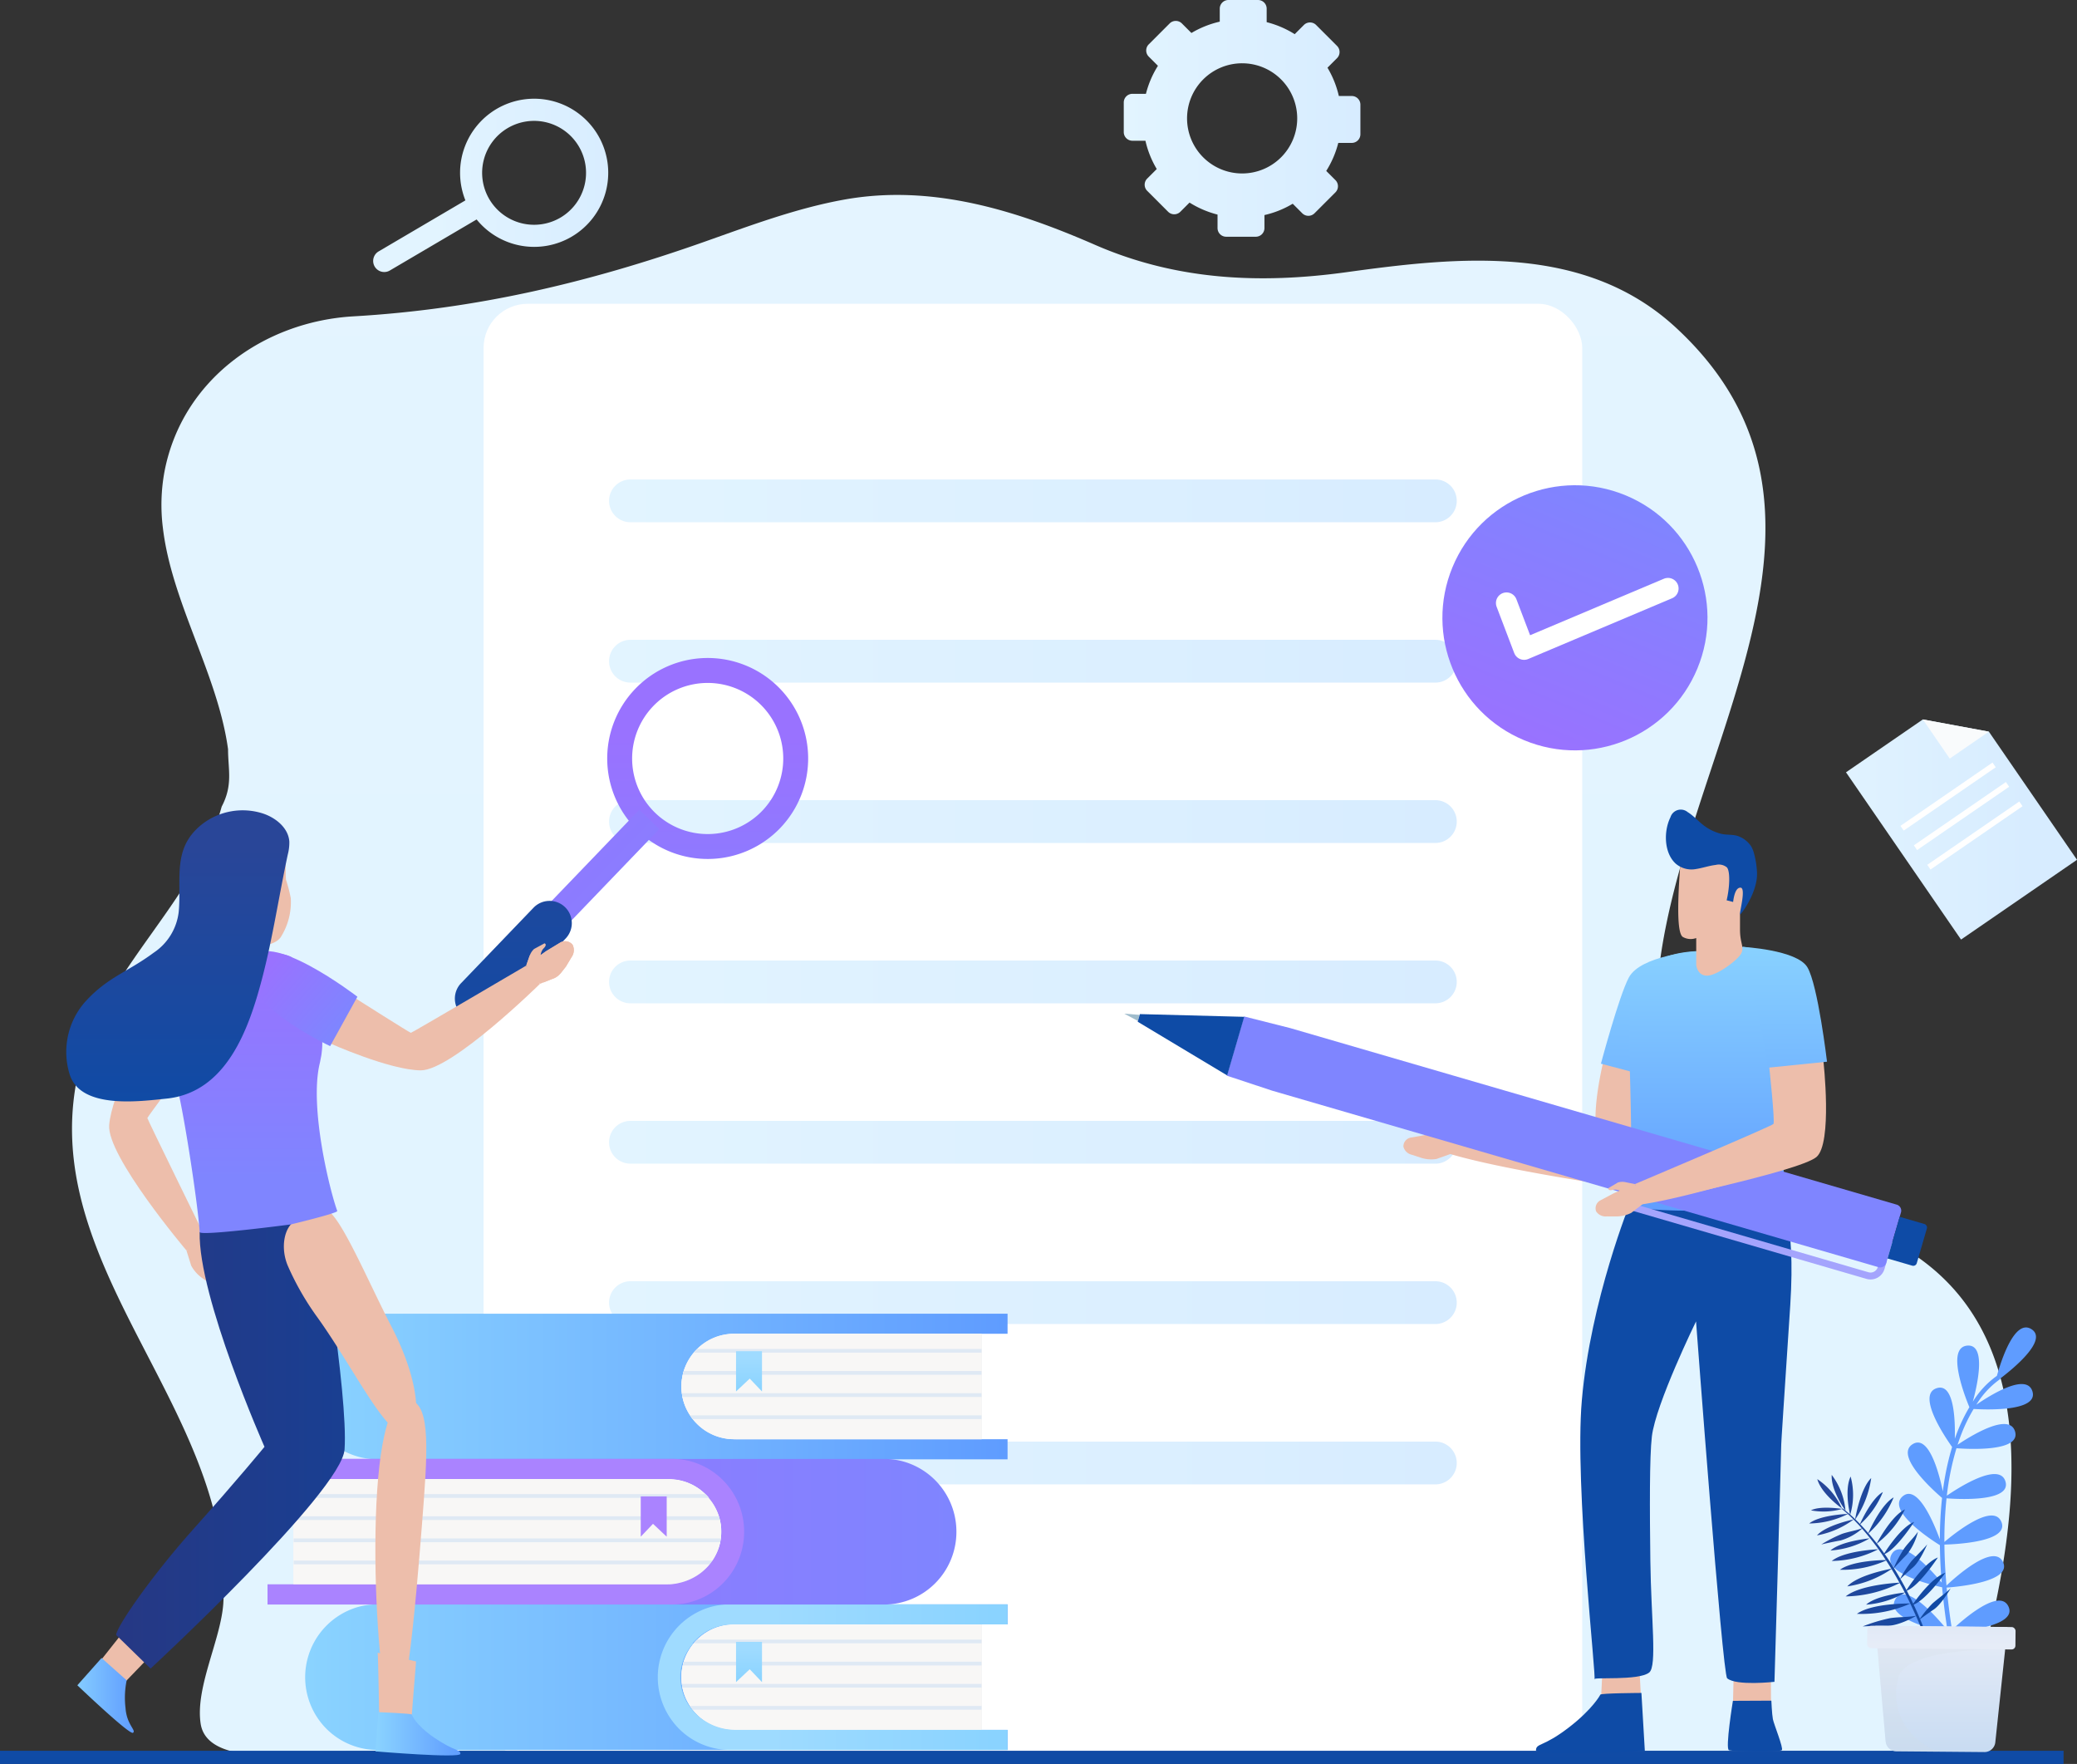 <svg xmlns="http://www.w3.org/2000/svg" xmlns:xlink="http://www.w3.org/1999/xlink" width="373.836" height="317.447" viewBox="0 0 373.836 317.447">
  <rect x="0" y="0" width="373.836" height="317.447" fill="#333333" stroke="none"/>
  <defs>
    <linearGradient id="linear-gradient" x1="0.5" y1="0.529" x2="0.5" y2="-0.044" gradientUnits="objectBoundingBox">
      <stop offset="0" stop-color="#e2f4ff"/>
      <stop offset="1" stop-color="#e4f4ff"/>
    </linearGradient>
    <linearGradient id="linear-gradient-2" y1="0.5" x2="1" y2="0.5" gradientUnits="objectBoundingBox">
      <stop offset="0" stop-color="#e2f4ff"/>
      <stop offset="1" stop-color="#d7ecff"/>
    </linearGradient>
    <linearGradient id="linear-gradient-9" x1="0.539" y1="-19.282" x2="0.498" y2="1.611" gradientUnits="objectBoundingBox">
      <stop offset="0" stop-color="#294698"/>
      <stop offset="1" stop-color="#0e4ba6"/>
    </linearGradient>
    <linearGradient id="linear-gradient-10" x1="-0.17" y1="1.929" x2="0.792" y2="1.929" xlink:href="#linear-gradient-2"/>
    <linearGradient id="linear-gradient-11" x1="0.257" y1="0.435" x2="1.102" y2="0.435" xlink:href="#linear-gradient-2"/>
    <linearGradient id="linear-gradient-12" y1="0.5" x2="1" y2="0.5" gradientUnits="objectBoundingBox">
      <stop offset="0" stop-color="#8ad3ff"/>
      <stop offset="1" stop-color="#5f9cff"/>
    </linearGradient>
    <linearGradient id="linear-gradient-13" x1="0.5" y1="0.99" x2="0.5" y2="0.173" gradientUnits="objectBoundingBox">
      <stop offset="0" stop-color="#8ad3ff"/>
      <stop offset="1" stop-color="#9fdbff"/>
    </linearGradient>
    <linearGradient id="linear-gradient-14" x1="0.959" y1="0.5" x2="0.306" y2="0.5" xlink:href="#linear-gradient-13"/>
    <linearGradient id="linear-gradient-18" y1="0.5" x2="1" y2="0.5" gradientUnits="objectBoundingBox">
      <stop offset="0" stop-color="#9972ff"/>
      <stop offset="1" stop-color="#7f85ff"/>
    </linearGradient>
    <linearGradient id="linear-gradient-19" x1="-5.564" y1="-0.013" x2="-5.444" y2="0.525" xlink:href="#linear-gradient-12"/>
    <linearGradient id="linear-gradient-20" x1="0" y1="0.5" x2="1" y2="0.5" xlink:href="#linear-gradient-9"/>
    <linearGradient id="linear-gradient-21" x1="-94.047" y1="0.03" x2="-94.047" y2="1.197" gradientUnits="objectBoundingBox">
      <stop offset="0" stop-color="#e6ecf7"/>
      <stop offset="1" stop-color="#c2d8f1"/>
    </linearGradient>
    <linearGradient id="linear-gradient-22" x1="-83.762" y1="0.143" x2="-83.762" y2="6.717" xlink:href="#linear-gradient-21"/>
    <linearGradient id="linear-gradient-23" x1="-34.809" y1="-29.599" x2="-33.71" y2="-29.599" xlink:href="#linear-gradient-18"/>
    <linearGradient id="linear-gradient-24" x1="-0.146" y1="-5.457" x2="0.961" y2="-5.457" xlink:href="#linear-gradient-12"/>
    <linearGradient id="linear-gradient-25" y1="0.5" x2="1" y2="0.5" gradientUnits="objectBoundingBox">
      <stop offset="0" stop-color="#263884"/>
      <stop offset="1" stop-color="#193f92"/>
    </linearGradient>
    <linearGradient id="linear-gradient-28" x1="0.5" y1="0.035" x2="0.5" y2="0.8" xlink:href="#linear-gradient-18"/>
    <linearGradient id="linear-gradient-29" x1="0.711" y1="0.391" x2="0.711" y2="2.023" xlink:href="#linear-gradient-18"/>
    <linearGradient id="linear-gradient-30" x1="1.253" y1="-7.017" x2="1.253" y2="8.184" xlink:href="#linear-gradient-18"/>
    <linearGradient id="linear-gradient-31" x1="2.525" y1="-1.676" x2="2.525" y2="1.849" xlink:href="#linear-gradient-9"/>
    <linearGradient id="linear-gradient-32" x1="0.316" y1="0.306" x2="0.89" y2="0.784" xlink:href="#linear-gradient-18"/>
    <linearGradient id="linear-gradient-33" x1="0.5" y1="0.127" x2="0.5" y2="1.039" xlink:href="#linear-gradient-9"/>
    <linearGradient id="linear-gradient-35" x1="-37.578" y1="0.5" x2="-36.578" y2="0.5" xlink:href="#linear-gradient-9"/>
    <linearGradient id="linear-gradient-36" x1="-172.921" y1="0.5" x2="-171.921" y2="0.5" xlink:href="#linear-gradient-9"/>
    <linearGradient id="linear-gradient-37" x1="-44.387" y1="0.5" x2="-43.387" y2="0.5" xlink:href="#linear-gradient-9"/>
    <linearGradient id="linear-gradient-38" x1="1.911" y1="-0.109" x2="1.911" y2="2.067" xlink:href="#linear-gradient-12"/>
    <linearGradient id="linear-gradient-39" x1="0.511" y1="-0.035" x2="0.511" y2="1.005" xlink:href="#linear-gradient-12"/>
    <linearGradient id="linear-gradient-40" x1="-32.592" y1="-206.608" x2="-31.712" y2="-206.608" gradientUnits="objectBoundingBox">
      <stop offset="0.043" stop-color="#7973fd"/>
      <stop offset="0.254" stop-color="#a4a4fd"/>
      <stop offset="0.535" stop-color="#7973fd"/>
      <stop offset="1" stop-color="#a4a4fd"/>
    </linearGradient>
    <linearGradient id="linear-gradient-41" x1="-22.66" y1="47.419" x2="-22.563" y2="47.419" xlink:href="#linear-gradient-18"/>
    <linearGradient id="linear-gradient-42" x1="-367.063" y1="385.592" x2="-366.063" y2="385.592" xlink:href="#linear-gradient-9"/>
    <linearGradient id="linear-gradient-43" x1="-142.586" y1="200.509" x2="-142.034" y2="200.509" xlink:href="#linear-gradient-9"/>
    <linearGradient id="linear-gradient-44" x1="-102.863" y1="0.5" x2="-101.863" y2="0.5" xlink:href="#linear-gradient-9"/>
    <linearGradient id="linear-gradient-45" x1="-1.162" y1="-0.076" x2="-1.162" y2="2.193" xlink:href="#linear-gradient-12"/>
  </defs>
  <g id="Group_7487" data-name="Group 7487" transform="translate(-41.904 -67.696)">
    <path id="Path_11170" data-name="Path 11170" d="M82,343.954c-6.85-26.82-31.022-49.643-24.455-78.961,3.4-15.163,15.513-26,22.458-39.461a42.548,42.548,0,0,0,3.364-8.454c2.059-3.912,1.143-6.659,1.143-10.322-1.832-13.429-10.173-26.451-11.734-39.88a32.963,32.963,0,0,1,.308-10.163c3.188-16.445,17.861-26.927,33.992-27.862,22.018-1.275,42.324-6.054,63.119-13.4,8.3-2.931,16.581-6.059,25.243-7.614,15.735-2.827,30.864,1.926,45.122,8.148,14.59,6.366,29.659,7.079,45.3,4.913,20.294-2.812,42.87-5.144,59.236,9.973,44.379,40.99-19.014,96.982.169,143.824q.383.926.8,1.839c2.788,6.054,8.8,9.375,14.842,11.567,8.982,3.26,19.037,4.211,27.125,9.652,25.02,16.832,17.735,52.625,11.16,77.024-.734,2.723-1.4,5.427-2.051,8.17-.457,1.932-1.225,3.954-3.306,4.526-1.829.5-3.79.133-5.651.089-6.564-.156-11.923-.481-18.488-.48l-262.833.029c-6.984,0-25.974,3.574-27.285-4.988-1-6.552,3.653-15.136,4.083-21.7A52.25,52.25,0,0,0,82,343.954Z" transform="translate(-1.56 -4.223)" fill="url(#linear-gradient)"/>
    <g id="Group_7384" data-name="Group 7384" transform="translate(128.942 122.364)">
      <rect id="Rectangle_1668" data-name="Rectangle 1668" width="197.745" height="261.644" rx="7.944" transform="translate(0 0)" fill="#fff"/>
      <g id="Group_7383" data-name="Group 7383" transform="translate(22.585 31.619)">
        <path id="Rectangle_1669" data-name="Rectangle 1669" d="M3.848,0h144.88a3.848,3.848,0,0,1,3.848,3.848v0A3.848,3.848,0,0,1,148.727,7.7H3.848A3.848,3.848,0,0,1,0,3.848v0A3.848,3.848,0,0,1,3.848,0Z" transform="translate(0 57.718)" fill="url(#linear-gradient-2)"/>
        <path id="Rectangle_1681" data-name="Rectangle 1681" d="M3.848,0h144.88a3.848,3.848,0,0,1,3.848,3.848v0A3.848,3.848,0,0,1,148.727,7.7H3.848A3.848,3.848,0,0,1,0,3.848v0A3.848,3.848,0,0,1,3.848,0Z" transform="translate(0 28.859)" fill="url(#linear-gradient-2)"/>
        <path id="Rectangle_1682" data-name="Rectangle 1682" d="M3.848,0h144.88a3.848,3.848,0,0,1,3.848,3.848v0A3.848,3.848,0,0,1,148.727,7.7H3.848A3.848,3.848,0,0,1,0,3.848v0A3.848,3.848,0,0,1,3.848,0Z" fill="url(#linear-gradient-2)"/>
        <path id="Rectangle_1670" data-name="Rectangle 1670" d="M3.848,0h144.88a3.848,3.848,0,0,1,3.848,3.848v0A3.848,3.848,0,0,1,148.727,7.7H3.848A3.848,3.848,0,0,1,0,3.848v0A3.848,3.848,0,0,1,3.848,0Z" transform="translate(0 86.576)" fill="url(#linear-gradient-2)"/>
        <path id="Rectangle_1671" data-name="Rectangle 1671" d="M3.848,0H148.727a3.848,3.848,0,0,1,3.848,3.848v0A3.848,3.848,0,0,1,148.727,7.7H3.848A3.848,3.848,0,0,1,0,3.848v0A3.848,3.848,0,0,1,3.848,0Z" transform="translate(0 115.435)" fill="url(#linear-gradient-2)"/>
        <path id="Rectangle_1672" data-name="Rectangle 1672" d="M3.848,0H148.727a3.848,3.848,0,0,1,3.848,3.848v0A3.848,3.848,0,0,1,148.727,7.7H3.848A3.848,3.848,0,0,1,0,3.848v0A3.848,3.848,0,0,1,3.848,0Z" transform="translate(0 144.294)" fill="url(#linear-gradient-2)"/>
        <path id="Rectangle_1673" data-name="Rectangle 1673" d="M3.848,0H148.727a3.848,3.848,0,0,1,3.848,3.848v0A3.848,3.848,0,0,1,148.727,7.7H3.848A3.848,3.848,0,0,1,0,3.848v0A3.848,3.848,0,0,1,3.848,0Z" transform="translate(0 173.153)" fill="url(#linear-gradient-2)"/>
      </g>
    </g>
    <rect id="Rectangle_1674" data-name="Rectangle 1674" width="371.417" height="2.366" transform="translate(41.904 382.777)" fill="url(#linear-gradient-9)"/>
    <g id="Group_7391" data-name="Group 7391" transform="translate(374.162 197.173)">
      <g id="Group_7389" data-name="Group 7389">
        <path id="Path_11171" data-name="Path 11171" d="M439.873,214.957l15.86,23.058-20.871,14.356-20.705-30.1,13.827-9.511Z" transform="translate(-414.156 -212.758)" fill="url(#linear-gradient-10)"/>
        <path id="Path_11172" data-name="Path 11172" d="M434.494,219.8l7.044-4.845-11.889-2.2Z" transform="translate(-415.821 -212.758)" fill="#f9fbfc"/>
      </g>
      <g id="Group_7390" data-name="Group 7390" transform="translate(9.802 7.757)">
        <rect id="Rectangle_1675" data-name="Rectangle 1675" width="20.108" height="1.031" transform="translate(0 11.396) rotate(-34.522)" fill="#fff"/>
        <rect id="Rectangle_1676" data-name="Rectangle 1676" width="20.108" height="1.031" transform="translate(2.411 14.9) rotate(-34.522)" fill="#fff"/>
        <rect id="Rectangle_1677" data-name="Rectangle 1677" width="20.108" height="1.031" transform="translate(4.821 18.405) rotate(-34.522)" fill="#fff"/>
      </g>
    </g>
    <path id="Path_11173" data-name="Path 11173" d="M152.871,112.436a13.333,13.333,0,1,0-19.118-6.539l-15.644,9.2a1.992,1.992,0,0,0,2.019,3.434l15.643-9.2A13.342,13.342,0,0,0,152.871,112.436Zm-14.817-6.757a9.351,9.351,0,1,1,12.8,3.324A9.36,9.36,0,0,1,138.054,105.679Z" transform="translate(-8.082 -2.14)" fill="url(#linear-gradient-11)"/>
    <g id="Group_7452" data-name="Group 7452" transform="translate(90.072 304.121)">
      <g id="Group_7412" data-name="Group 7412" transform="translate(6.761 52.309)">
        <g id="Group_7410" data-name="Group 7410">
          <g id="Group_7409" data-name="Group 7409">
            <g id="Group_7408" data-name="Group 7408">
              <path id="Path_11174" data-name="Path 11174" d="M225.237,394.793V413.77h4.629v3.618H116.4a13.02,13.02,0,0,1-9.167-3.85,13.161,13.161,0,0,1,5.7-21.878,12.757,12.757,0,0,1,3.467-.475H229.866v3.608Z" transform="translate(-103.445 -391.185)" fill="url(#linear-gradient-12)"/>
              <g id="Group_7392" data-name="Group 7392" transform="translate(67.72 3.607)">
                <path id="Path_11175" data-name="Path 11175" d="M179.317,404.716a9,9,0,0,0,.08,1.211c.028.224.063.448.1.672a9.325,9.325,0,0,0,1.372,3.311,5.818,5.818,0,0,0,.485.672,8.245,8.245,0,0,0,.744.843,9.421,9.421,0,0,0,6.709,2.78h44.522V395.226H188.807a9.422,9.422,0,0,0-6.655,2.727,7.047,7.047,0,0,0-.619.673,9.437,9.437,0,0,0-1.8,3.31c-.071.224-.125.448-.179.672A9.6,9.6,0,0,0,179.317,404.716Z" transform="translate(-179.317 -395.226)" fill="#f8f7f6"/>
              </g>
              <g id="Group_7393" data-name="Group 7393" transform="translate(67.718 3.612)">
                <path id="Path_11176" data-name="Path 11176" d="M233.384,395.232v18.975h-44.1a10.143,10.143,0,0,1-7.047-2.777,8.944,8.944,0,0,1-.781-.842l-.007-.008a7.984,7.984,0,0,1-.505-.666.007.007,0,0,0-.008-.007,9.137,9.137,0,0,1-1.431-3.305c-.037-.222-.076-.452-.107-.674a8.9,8.9,0,0,1-.084-1.209c0-.184.008-.368.015-.551s.023-.353.046-.52.046-.353.076-.528.07-.345.107-.512c.062-.222.115-.444.192-.673a9.414,9.414,0,0,1,1.89-3.306,7.7,7.7,0,0,1,.651-.673,10.18,10.18,0,0,1,6.993-2.724Z" transform="translate(-179.314 -395.232)" fill="#f8f7f6"/>
              </g>
              <g id="Group_7394" data-name="Group 7394" transform="translate(67.718 3.612)">
                <path id="Path_11177" data-name="Path 11177" d="M233.384,395.232v18.975H188.809a9.431,9.431,0,0,1-6.036-2.165,8.421,8.421,0,0,1-.674-.611v-.008a8.5,8.5,0,0,1-.75-.834v-.008a6.076,6.076,0,0,1-.482-.673c-.084-.122-.161-.245-.237-.368v-.007c-.145-.253-.29-.512-.42-.781a8.456,8.456,0,0,1-.444-1.132,3.9,3.9,0,0,1-.122-.406,5.442,5.442,0,0,1-.145-.611c-.038-.23-.077-.452-.1-.674a8.9,8.9,0,0,1-.084-1.209c0-.184.008-.368.015-.551s.023-.353.046-.52.046-.353.076-.528.062-.345.1-.512c.054-.222.107-.452.176-.673a7.307,7.307,0,0,1,.329-.9,7.983,7.983,0,0,1,.412-.857,9.335,9.335,0,0,1,1.064-1.554,4.277,4.277,0,0,1,.3-.344,4.453,4.453,0,0,1,.321-.329,9.411,9.411,0,0,1,1.026-.88c.122-.084.245-.176.368-.26.252-.161.512-.321.772-.467s.544-.268.827-.39.566-.222.865-.314a9.64,9.64,0,0,1,2.8-.413Z" transform="translate(-179.314 -395.232)" fill="#f8f7f6"/>
              </g>
              <g id="Group_7406" data-name="Group 7406" transform="translate(67.801 6.334)">
                <g id="Group_7396" data-name="Group 7396" transform="translate(2.135)">
                  <g id="Group_7395" data-name="Group 7395">
                    <path id="Path_11178" data-name="Path 11178" d="M181.8,398.954h51.8v-.673H182.418A7.047,7.047,0,0,0,181.8,398.954Z" transform="translate(-181.799 -398.281)" fill="#dfe9f4"/>
                  </g>
                </g>
                <g id="Group_7398" data-name="Group 7398" transform="translate(0.153 3.983)">
                  <g id="Group_7397" data-name="Group 7397">
                    <path id="Path_11179" data-name="Path 11179" d="M179.578,403.415h53.779v-.672h-53.6C179.686,402.967,179.632,403.191,179.578,403.415Z" transform="translate(-179.578 -402.743)" fill="#dfe9f4"/>
                  </g>
                </g>
                <g id="Group_7402" data-name="Group 7402" transform="translate(0 7.974)">
                  <g id="Group_7401" data-name="Group 7401">
                    <g id="Group_7400" data-name="Group 7400">
                      <g id="Group_7399" data-name="Group 7399">
                        <path id="Path_11180" data-name="Path 11180" d="M179.407,407.215c.028.224.063.448.1.672h53.832v-.672Z" transform="translate(-179.407 -407.215)" fill="#dfe9f4"/>
                      </g>
                    </g>
                  </g>
                </g>
                <g id="Group_7405" data-name="Group 7405" transform="translate(1.471 11.957)">
                  <g id="Group_7404" data-name="Group 7404">
                    <g id="Group_7403" data-name="Group 7403">
                      <path id="Path_11181" data-name="Path 11181" d="M181.055,411.677a5.818,5.818,0,0,0,.485.672h51.976v-.672Z" transform="translate(-181.055 -411.677)" fill="#dfe9f4"/>
                    </g>
                  </g>
                </g>
              </g>
              <g id="Group_7407" data-name="Group 7407" transform="translate(77.547 6.743)">
                <path id="Path_11182" data-name="Path 11182" d="M190.326,405.99l2.467-2.317L195,405.99v-7.25h-4.672Z" transform="translate(-190.326 -398.74)" fill="url(#linear-gradient-13)"/>
              </g>
            </g>
          </g>
        </g>
        <g id="Group_7411" data-name="Group 7411" transform="translate(63.463)">
          <path id="Path_11183" data-name="Path 11183" d="M181.115,397.844c-.111.112-.212.233-.3.344h.112a9.392,9.392,0,0,0-1.89,3.315c-.081.222-.132.444-.192.667-.041.171-.081.344-.112.515s-.051.354-.071.526-.041.344-.051.526-.01.363-.01.545a9.635,9.635,0,0,0,.08,1.213c.03.222.071.444.112.667a9.13,9.13,0,0,0,1.425,3.3.011.011,0,0,1,.011.011,7.566,7.566,0,0,0,.505.667l.01.01a7.55,7.55,0,0,0,.778.839,9.383,9.383,0,0,0,1.081.9c.071.04.132.091.2.131a.569.569,0,0,1,.091.07.236.236,0,0,1,.091.061H183a10.284,10.284,0,0,0,4.992,1.607h.273a.061.061,0,0,0,.04.01h49.2v3.609h-50a12.7,12.7,0,0,1-4.215-.718,12.907,12.907,0,0,1-4.952-3.123,13.161,13.161,0,0,1,5.7-21.878,12.7,12.7,0,0,1,3.467-.475h50v3.608H188.088c-.111,0-.212,0-.323.01-.131,0-.262.01-.395.021h-.02c-.233.02-.465.04-.7.08s-.445.071-.668.121a.152.152,0,0,0-.061.021c-.212.04-.424.1-.636.162-.293.091-.576.2-.859.313s-.556.253-.829.395-.515.3-.768.464c-.061.041-.121.081-.172.121a1.485,1.485,0,0,0-.2.142.532.532,0,0,0-.142.121c-.121.08-.232.171-.344.262-.181.162-.363.323-.536.5C181.328,397.622,181.216,397.734,181.115,397.844Z" transform="translate(-174.547 -391.185)" fill="url(#linear-gradient-14)"/>
        </g>
      </g>
      <g id="Group_7433" data-name="Group 7433" transform="translate(6.761)">
        <g id="Group_7431" data-name="Group 7431">
          <g id="Group_7430" data-name="Group 7430">
            <g id="Group_7429" data-name="Group 7429">
              <path id="Path_11184" data-name="Path 11184" d="M225.237,336.188v18.978h4.629v3.618H116.4a13.03,13.03,0,0,1-9.167-3.85,13.161,13.161,0,0,1,5.7-21.878,12.757,12.757,0,0,1,3.467-.475H229.866v3.608Z" transform="translate(-103.445 -332.58)" fill="url(#linear-gradient-12)"/>
              <g id="Group_7413" data-name="Group 7413" transform="translate(67.72 3.607)">
                <path id="Path_11185" data-name="Path 11185" d="M179.317,346.111a8.991,8.991,0,0,0,.08,1.21c.028.225.063.449.1.673a9.314,9.314,0,0,0,1.372,3.31,5.752,5.752,0,0,0,.485.673,8.251,8.251,0,0,0,.744.843,9.421,9.421,0,0,0,6.709,2.78h44.522V336.621H188.807a9.422,9.422,0,0,0-6.655,2.727,7.15,7.15,0,0,0-.619.672,9.446,9.446,0,0,0-1.8,3.31c-.071.225-.125.449-.179.673A9.6,9.6,0,0,0,179.317,346.111Z" transform="translate(-179.317 -336.621)" fill="#f8f7f6"/>
              </g>
              <g id="Group_7414" data-name="Group 7414" transform="translate(67.718 3.612)">
                <path id="Path_11186" data-name="Path 11186" d="M233.384,336.627V355.6h-44.1a10.139,10.139,0,0,1-7.047-2.778,8.829,8.829,0,0,1-.781-.842l-.007-.007a7.969,7.969,0,0,1-.505-.666.008.008,0,0,0-.008-.008A9.13,9.13,0,0,1,179.505,348c-.037-.221-.076-.451-.107-.673a8.91,8.91,0,0,1-.084-1.209c0-.183.008-.367.015-.551s.023-.352.046-.52.046-.352.076-.527.07-.345.107-.513c.062-.221.115-.443.192-.673a9.419,9.419,0,0,1,1.89-3.305,7.577,7.577,0,0,1,.651-.673,10.18,10.18,0,0,1,6.993-2.724Z" transform="translate(-179.314 -336.627)" fill="#f8f7f6"/>
              </g>
              <g id="Group_7415" data-name="Group 7415" transform="translate(67.718 3.612)">
                <path id="Path_11187" data-name="Path 11187" d="M233.384,336.627V355.6H188.809a9.436,9.436,0,0,1-6.036-2.165,8.432,8.432,0,0,1-.674-.612v-.007a8.5,8.5,0,0,1-.75-.835v-.007a6,6,0,0,1-.482-.674c-.084-.122-.161-.245-.237-.367v-.008c-.145-.252-.29-.512-.42-.78a8.514,8.514,0,0,1-.444-1.133,3.883,3.883,0,0,1-.122-.405A5.411,5.411,0,0,1,179.5,348c-.038-.229-.077-.451-.1-.673a8.91,8.91,0,0,1-.084-1.209c0-.183.008-.367.015-.551s.023-.352.046-.52.046-.352.076-.527.062-.345.1-.513c.054-.221.107-.451.176-.673a7.363,7.363,0,0,1,.329-.9,8.146,8.146,0,0,1,.412-.857,9.362,9.362,0,0,1,1.064-1.553,4.284,4.284,0,0,1,.3-.345c.1-.114.207-.221.321-.328a9.318,9.318,0,0,1,1.026-.88c.122-.084.245-.176.368-.261.252-.161.512-.321.772-.466s.544-.269.827-.39.566-.222.865-.314a9.64,9.64,0,0,1,2.8-.413Z" transform="translate(-179.314 -336.627)" fill="#f8f7f6"/>
              </g>
              <g id="Group_7427" data-name="Group 7427" transform="translate(67.801 6.334)">
                <g id="Group_7417" data-name="Group 7417" transform="translate(2.135)">
                  <g id="Group_7416" data-name="Group 7416">
                    <path id="Path_11188" data-name="Path 11188" d="M181.8,340.348h51.8v-.672H182.418A7.15,7.15,0,0,0,181.8,340.348Z" transform="translate(-181.799 -339.676)" fill="#dfe9f4"/>
                  </g>
                </g>
                <g id="Group_7419" data-name="Group 7419" transform="translate(0.153 3.982)">
                  <g id="Group_7418" data-name="Group 7418">
                    <path id="Path_11189" data-name="Path 11189" d="M179.578,344.81h53.779v-.673h-53.6C179.686,344.362,179.632,344.586,179.578,344.81Z" transform="translate(-179.578 -344.137)" fill="#dfe9f4"/>
                  </g>
                </g>
                <g id="Group_7423" data-name="Group 7423" transform="translate(0 7.973)">
                  <g id="Group_7422" data-name="Group 7422">
                    <g id="Group_7421" data-name="Group 7421">
                      <g id="Group_7420" data-name="Group 7420">
                        <path id="Path_11190" data-name="Path 11190" d="M179.407,348.609c.028.225.063.449.1.673h53.832v-.673Z" transform="translate(-179.407 -348.609)" fill="#dfe9f4"/>
                      </g>
                    </g>
                  </g>
                </g>
                <g id="Group_7426" data-name="Group 7426" transform="translate(1.471 11.956)">
                  <g id="Group_7425" data-name="Group 7425">
                    <g id="Group_7424" data-name="Group 7424">
                      <path id="Path_11191" data-name="Path 11191" d="M181.055,353.071a5.752,5.752,0,0,0,.485.673h51.976v-.673Z" transform="translate(-181.055 -353.071)" fill="#dfe9f4"/>
                    </g>
                  </g>
                </g>
              </g>
              <g id="Group_7428" data-name="Group 7428" transform="translate(77.547 6.743)">
                <path id="Path_11192" data-name="Path 11192" d="M190.326,347.385l2.467-2.317L195,347.385v-7.25h-4.672Z" transform="translate(-190.326 -340.134)" fill="url(#linear-gradient-13)"/>
              </g>
            </g>
          </g>
        </g>
        <g id="Group_7432" data-name="Group 7432" transform="translate(63.463)">
          <path id="Path_11193" data-name="Path 11193" d="M181.115,339.239a4.582,4.582,0,0,0-.3.344h.112a9.388,9.388,0,0,0-1.89,3.314c-.081.223-.132.445-.192.668-.041.171-.081.344-.112.515s-.051.353-.071.526-.041.344-.051.526-.01.363-.01.545a9.634,9.634,0,0,0,.08,1.213c.03.222.071.444.112.667a9.131,9.131,0,0,0,1.425,3.3.01.01,0,0,1,.011.01,7.445,7.445,0,0,0,.505.668l.01.01a7.713,7.713,0,0,0,.778.839,9.383,9.383,0,0,0,1.081.9c.071.04.132.09.2.131a.525.525,0,0,1,.091.071.236.236,0,0,1,.091.061H183a10.284,10.284,0,0,0,4.992,1.607h.273a.061.061,0,0,0,.04.01h49.2v3.608h-50a12.677,12.677,0,0,1-4.215-.718,12.9,12.9,0,0,1-4.952-3.122,13.161,13.161,0,0,1,5.7-21.878,12.7,12.7,0,0,1,3.467-.475h50v3.608H188.088c-.111,0-.212,0-.323.01-.131,0-.262.01-.395.021h-.02c-.233.02-.465.04-.7.08s-.445.071-.668.121a.141.141,0,0,0-.061.021c-.212.04-.424.1-.636.162-.293.091-.576.2-.859.313s-.556.253-.829.394-.515.3-.768.465c-.061.04-.121.081-.172.121a1.48,1.48,0,0,0-.2.141.549.549,0,0,0-.142.121c-.121.081-.232.172-.344.263-.181.162-.363.323-.536.495C181.328,339.017,181.216,339.128,181.115,339.239Z" transform="translate(-174.547 -332.58)" fill="url(#linear-gradient-14)"/>
        </g>
      </g>
      <g id="Group_7451" data-name="Group 7451" transform="translate(0 26.135)">
        <g id="Group_7449" data-name="Group 7449">
          <g id="Group_7448" data-name="Group 7448">
            <g id="Group_7447" data-name="Group 7447">
              <path id="Path_11194" data-name="Path 11194" d="M219.845,374.958a13.09,13.09,0,0,1-3.8,9.257,13.016,13.016,0,0,1-9.166,3.85H95.87v-3.618h4.639V365.469H95.87v-3.608H206.88a12.7,12.7,0,0,1,3.467.475A13.112,13.112,0,0,1,219.845,374.958Z" transform="translate(-95.87 -361.861)" fill="url(#linear-gradient-18)"/>
              <g id="Group_7434" data-name="Group 7434" transform="translate(4.693 3.607)">
                <path id="Path_11195" data-name="Path 11195" d="M178.094,375.392a9,9,0,0,1-.081,1.211c-.027.224-.062.448-.1.673a9.329,9.329,0,0,1-1.373,3.31,5.914,5.914,0,0,1-.484.672,8.256,8.256,0,0,1-.745.843,9.418,9.418,0,0,1-6.709,2.78H101.128V365.9H168.6a9.426,9.426,0,0,1,6.655,2.727,7.156,7.156,0,0,1,.619.673,9.424,9.424,0,0,1,1.8,3.31c.072.224.126.448.179.673A9.59,9.59,0,0,1,178.094,375.392Z" transform="translate(-101.128 -365.902)" fill="#f8f7f6"/>
              </g>
              <g id="Group_7435" data-name="Group 7435" transform="translate(4.638 3.612)">
                <path id="Path_11196" data-name="Path 11196" d="M101.066,365.908v18.975H168.12a10.139,10.139,0,0,0,7.047-2.777,8.93,8.93,0,0,0,.78-.842l.008-.008a7.881,7.881,0,0,0,.505-.666.007.007,0,0,1,.007-.007,9.136,9.136,0,0,0,1.431-3.305c.038-.222.077-.452.107-.674a8.9,8.9,0,0,0,.085-1.209c0-.184-.008-.368-.016-.551s-.022-.353-.046-.52-.046-.353-.077-.528-.069-.344-.107-.512c-.061-.222-.114-.444-.191-.674a9.432,9.432,0,0,0-1.89-3.305,7.835,7.835,0,0,0-.651-.673,10.181,10.181,0,0,0-6.993-2.724Z" transform="translate(-101.066 -365.908)" fill="#f8f7f6"/>
              </g>
              <g id="Group_7436" data-name="Group 7436" transform="translate(4.638 3.612)">
                <path id="Path_11197" data-name="Path 11197" d="M101.066,365.908v18.975h67.529a9.432,9.432,0,0,0,6.036-2.165,8.412,8.412,0,0,0,.673-.611V382.1a8.488,8.488,0,0,0,.75-.834v-.008a5.886,5.886,0,0,0,.483-.673c.084-.122.161-.245.237-.368v-.007c.145-.253.291-.513.421-.781a8.452,8.452,0,0,0,.444-1.132,4.189,4.189,0,0,0,.122-.405,5.5,5.5,0,0,0,.145-.612c.038-.23.077-.452.1-.674a8.9,8.9,0,0,0,.085-1.209c0-.184-.008-.368-.016-.551s-.022-.353-.046-.52-.046-.353-.077-.528-.061-.344-.1-.512c-.054-.222-.107-.452-.176-.674a7.347,7.347,0,0,0-.329-.894,7.913,7.913,0,0,0-.413-.858,9.307,9.307,0,0,0-1.063-1.553,4.465,4.465,0,0,0-.3-.345,4.268,4.268,0,0,0-.321-.328,9.484,9.484,0,0,0-1.025-.88c-.123-.084-.245-.176-.368-.26-.253-.161-.512-.321-.773-.467s-.543-.268-.826-.39-.567-.222-.865-.314a9.65,9.65,0,0,0-2.8-.413Z" transform="translate(-101.066 -365.908)" fill="#f8f7f6"/>
              </g>
              <g id="Group_7445" data-name="Group 7445" transform="translate(4.693 6.334)">
                <g id="Group_7438" data-name="Group 7438">
                  <g id="Group_7437" data-name="Group 7437">
                    <path id="Path_11198" data-name="Path 11198" d="M175.877,369.63H101.128v-.673h74.131A7.156,7.156,0,0,1,175.877,369.63Z" transform="translate(-101.128 -368.957)" fill="#dfe9f4"/>
                  </g>
                </g>
                <g id="Group_7440" data-name="Group 7440" transform="translate(0 3.983)">
                  <g id="Group_7439" data-name="Group 7439">
                    <path id="Path_11199" data-name="Path 11199" d="M177.86,374.092H101.128v-.673H177.68C177.753,373.643,177.806,373.867,177.86,374.092Z" transform="translate(-101.128 -373.419)" fill="#dfe9f4"/>
                  </g>
                </g>
                <g id="Group_7442" data-name="Group 7442" transform="translate(0 7.974)">
                  <g id="Group_7441" data-name="Group 7441">
                    <path id="Path_11200" data-name="Path 11200" d="M178.012,377.891c-.027.224-.062.448-.1.673H101.128v-.673Z" transform="translate(-101.128 -377.891)" fill="#dfe9f4"/>
                  </g>
                </g>
                <g id="Group_7444" data-name="Group 7444" transform="translate(0 11.957)">
                  <g id="Group_7443" data-name="Group 7443">
                    <path id="Path_11201" data-name="Path 11201" d="M176.541,382.353a5.914,5.914,0,0,1-.484.672h-74.93v-.672Z" transform="translate(-101.128 -382.353)" fill="#dfe9f4"/>
                  </g>
                </g>
              </g>
              <g id="Group_7446" data-name="Group 7446" transform="translate(67.16 6.743)">
                <path id="Path_11202" data-name="Path 11202" d="M175.786,376.666l-2.467-2.317-2.205,2.317v-7.25h4.672Z" transform="translate(-171.115 -369.416)" fill="#aa83ff"/>
              </g>
            </g>
          </g>
        </g>
        <g id="Group_7450" data-name="Group 7450">
          <path id="Path_11203" data-name="Path 11203" d="M181.636,374.958a13.1,13.1,0,0,1-3.79,9.257,12.9,12.9,0,0,1-4.952,3.123,12.69,12.69,0,0,1-4.214.718H95.87v-3.608h72.013a.037.037,0,0,0,.03-.011h.283a9.375,9.375,0,0,0,1.859-.283,10.06,10.06,0,0,0,3.133-1.324h.01a.235.235,0,0,1,.091-.061.521.521,0,0,1,.091-.071c.071-.04.131-.091.2-.131a9.311,9.311,0,0,0,1.082-.9,7.552,7.552,0,0,0,.778-.839l.01-.01a7.753,7.753,0,0,0,.505-.667.01.01,0,0,1,.01-.01c.131-.182.243-.374.364-.566.01-.011.01-.03.02-.041a5.548,5.548,0,0,0,.284-.545.01.01,0,0,0,.01-.011,9.1,9.1,0,0,0,.748-2.142c.04-.222.08-.445.111-.667a9.47,9.47,0,0,0,.081-1.213c0-.181-.01-.363-.01-.545s-.03-.354-.051-.526-.04-.353-.071-.525-.071-.345-.112-.516c-.061-.222-.111-.444-.192-.667a9.733,9.733,0,0,0-.778-1.758,9.456,9.456,0,0,0-1.111-1.557h.111c-.091-.111-.192-.232-.3-.344s-.212-.222-.324-.323c-.171-.172-.353-.334-.536-.5a4.151,4.151,0,0,0-.344-.262.529.529,0,0,0-.141-.121,1.44,1.44,0,0,0-.2-.142c-.05-.04-.111-.08-.171-.12-.253-.162-.505-.324-.768-.465s-.546-.273-.829-.395-.566-.222-.859-.313c-.212-.061-.425-.121-.637-.162a.144.144,0,0,0-.061-.021c-.222-.05-.445-.091-.667-.12a4.563,4.563,0,0,0-.526-.061.929.929,0,0,0-.171-.021h-.071c-.112-.01-.233-.021-.344-.021s-.212-.01-.323-.01H95.87v-3.608h72.811a12.709,12.709,0,0,1,3.467.475A13.1,13.1,0,0,1,181.636,374.958Z" transform="translate(-95.87 -361.861)" fill="#aa83ff"/>
        </g>
      </g>
    </g>
    <g id="Group_7455" data-name="Group 7455" transform="translate(367.541 306.594)">
      <path id="Path_11204" data-name="Path 11204" d="M438.575,349.251a15.289,15.289,0,0,1,4.176-4.528.4.4,0,0,0,.173-.22c2.339-1.777,8.611-6.92,5.568-8.845-3.014-1.907-5.424,5.553-6.219,8.4a15.86,15.86,0,0,0-4.335,4.659c.833-3.057,2.477-10.386-.985-10.1-3.884.327-.444,9.131.368,11.083a30.3,30.3,0,0,0-2.177,4.473c-.15.383-.3.787-.446,1.207.088-3.393-.123-10.11-3.261-9.1-3.623,1.169,1.391,8.637,2.775,10.585a48.427,48.427,0,0,0-1.67,7.97c-.654-3.145-2.495-10.293-5.427-8.484-3.282,2.025,3.583,8.213,5.286,9.676a70.783,70.783,0,0,0-.394,7.465c-1.065-2.915-4.007-10.023-6.69-7.755-2.962,2.5,4.853,7.65,6.7,8.8.021,2.1.123,4.334.321,6.725-1.936-2.327-7.223-8.192-9-5.111-1.877,3.258,6.617,5.413,9.073,5.961.221,2.426.536,5,.968,7.737-1.484-1.84-7.47-8.9-9.382-5.58-1.993,3.46,7.713,5.678,9.458,6.045q.424,2.627.99,5.445a.408.408,0,1,0,.8-.162c-.38-1.881-.706-3.691-.988-5.438,2-.147,11.794-1.054,10.087-4.607-1.661-3.456-8.47,2.64-10.151,4.223-.427-2.692-.739-5.222-.959-7.609,1.9-.137,11.853-1.032,10.133-4.609-1.667-3.468-8.516,2.681-10.167,4.238-.234-2.637-.352-5.09-.372-7.37,2.121-.054,11.763-.5,10.247-4.1-1.462-3.476-8.351,2.022-10.251,3.63a70.547,70.547,0,0,1,.386-7.855c2.127.161,11.747.686,10.6-3.045-1.1-3.6-8.47,1.145-10.547,2.568A48.372,48.372,0,0,1,435,357.088c2.266.17,11.662.655,10.536-3.036-1.063-3.484-8.013.843-10.339,2.409.22-.675.445-1.309.674-1.9a29.192,29.192,0,0,1,2.216-4.54c2.1.129,11.773.528,10.572-3.2C447.572,343.468,441.066,347.54,438.575,349.251Z" transform="translate(-408.492 -335.35)" fill="url(#linear-gradient-19)"/>
      <path id="Path_11205" data-name="Path 11205" d="M410.563,378.69a16.143,16.143,0,0,0,7.047-2.189S412.446,376.981,410.563,378.69Zm.24,1.879a18.87,18.87,0,0,0,8.361-2.106S413.109,378.695,410.8,380.568Zm15.9,10.474c.419-.312,1.4-1.038,2.451-1.742,1.383-.93,3.045-3.814,3.045-3.814-.856.839-2.315,1.865-3.281,2.736a20.33,20.33,0,0,0-2.253,2.732q-.541-1.279-1.132-2.536c2.239-.831,5.717-5.73,5.717-5.73-2.345.823-5.095,4.576-5.792,5.57q-.557-1.185-1.159-2.349c2.206-.8,5.6-5.968,5.6-5.968-2.4.94-5.12,5.041-5.651,5.87-.1-.186-.187-.374-.285-.558-.262-.486-.537-.966-.811-1.445.3-.293,1.251-1.2,2.283-2.094,1.25-1.085,2.538-4.132,2.538-4.132-.742.931-2.056,2.121-2.9,3.1a20.842,20.842,0,0,0-1.947,3.078q-.548-.957-1.129-1.894c.313-.349,1.28-1.417,2.34-2.48a10.669,10.669,0,0,0,1.97-4.083c-.741,1.083-1.6,1.835-2.452,2.977a22.9,22.9,0,0,0-1.891,3.532c-.527-.849-1.075-1.686-1.648-2.5,2.123-.85,5.31-5.78,5.31-5.78-2.275.911-4.828,4.789-5.387,5.673-.357-.506-.718-1.01-1.094-1.5-.071-.092-.147-.181-.22-.273a17.687,17.687,0,0,0,5.047-6.149c-2.319,1.107-4.735,5.488-5.073,6.118q-.723-.918-1.488-1.8a17.742,17.742,0,0,0,4.524-6.476c-2.176,1.249-4.2,5.609-4.569,6.425-.369-.426-.736-.852-1.126-1.259-.1-.112-.213-.22-.32-.331A15.9,15.9,0,0,0,420,368.159c-1.958,1.112-3.8,5.024-4.123,5.745q-.411-.427-.839-.839a17.7,17.7,0,0,0,2.858-7.416c-1.842,1.766-2.76,6.629-2.893,7.383q-.432-.415-.883-.81a12.48,12.48,0,0,0,.071-6.849c-1.1,2.3-.248,6.219-.107,6.817-.266-.233-.539-.459-.816-.679a12.464,12.464,0,0,0-2.479-6.434c-.182,2.687,2.326,6.228,2.466,6.424-.108-.085-.212-.175-.321-.258-.158-.116-.261-.158-.308-.151a12.474,12.474,0,0,0-4.434-5.255c.694,2.56,4.127,5.053,4.418,5.26-.02.013-.014.046.021.1-.414-.064-3.964-.581-5.581.264a12.357,12.357,0,0,0,5.592-.248,1.11,1.11,0,0,0,.184.175q.426.347.834.713c-.6.027-5.121.27-6.925,1.72a15.823,15.823,0,0,0,6.949-1.7c.35.314.688.643,1.02.976-.411.087-4.994,1.093-6.565,2.87a15.815,15.815,0,0,0,6.577-2.856c.444.445.878.9,1.3,1.372.066.072.126.151.191.224-1.163.412-2.257.552-3.546.978a24.772,24.772,0,0,0-3.748,1.914s1.711-.41,3.508-.73a10.143,10.143,0,0,0,3.83-2.111c.906,1.018,1.754,2.088,2.575,3.176.594.8,1.154,1.632,1.7,2.468-1.109.015-6.138.172-8.265,1.755a19.2,19.2,0,0,0,8.32-1.672c.32.491.636.984.942,1.484-.845.155-6.048,1.183-7.932,3.176a19.117,19.117,0,0,0,7.962-3.127c.495.809.969,1.63,1.432,2.458-1.051.055-7.207.458-9.685,2.472a22.365,22.365,0,0,0,9.718-2.413c.175.314.354.626.525.943.136.255.263.515.4.772-.66.07-5.214.6-6.959,2.181a16.243,16.243,0,0,0,6.977-2.147q.494.961.964,1.936c-.583-.006-6.98-.028-9.6,1.866a21.542,21.542,0,0,0,9.6-1.848q.523,1.091,1.017,2.2c-1.551.271-2.934.182-4.635.42a30.473,30.473,0,0,0-4.948,1.489s2.157-.119,4.4-.112c2.054.006,4.76-1.515,5.2-1.769a93.554,93.554,0,0,1,4.227,11.528c.143.45.313.433.179-.049A79.074,79.074,0,0,0,426.7,391.043Z" transform="translate(-406.738 -338.544)" fill="url(#linear-gradient-20)"/>
      <g id="Group_7454" data-name="Group 7454" transform="translate(10.431 53.69)">
        <g id="Group_7453" data-name="Group 7453">
          <path id="Path_11206" data-name="Path 11206" d="M420.089,395.517l.184,2.13,1.649,18.638a1.961,1.961,0,0,0,1.943,1.807l15.83.138a1.961,1.961,0,0,0,1.974-1.773l1.78-16.761v-.034l.418-3.937Z" transform="translate(-418.603 -395.504)" fill="url(#linear-gradient-21)"/>
          <path id="Path_11207" data-name="Path 11207" d="M420.3,397.762l1.649,18.638a1.961,1.961,0,0,0,1.943,1.807l7.532.066c-6.845-2.729-8.514-8.8-7.123-13.462,1.508-5.042,17.474-5.014,19.174-5l.146,0-.146-.036-15.139-3.184Z" transform="translate(-418.625 -395.62)" fill="#d3dee5" opacity="0.2" style="mix-blend-mode: multiply;isolation: isolate"/>
          <rect id="Rectangle_1678" data-name="Rectangle 1678" width="26.68" height="4.033" rx="0.689" transform="matrix(-1, -0.009, 0.009, -1, 26.679, 4.267)" fill="url(#linear-gradient-22)"/>
        </g>
      </g>
    </g>
    <g id="Group_7471" data-name="Group 7471" transform="translate(53.837 186.114)">
      <g id="Group_7470" data-name="Group 7470">
        <path id="Path_11208" data-name="Path 11208" d="M83.181,307.877l19.091-3.666-2.137-33.981-2.951-9.424L86.258,258.5l-6.5,2.244a7.921,7.921,0,0,0-5.207,8.9l6.381,26.838Z" transform="translate(-57.332 -206.614)" fill="#edbeab"/>
        <path id="Path_11209" data-name="Path 11209" d="M84.108,253.6l1.12,7.721s1.773.738,5.59.184c2.058-.3,2.38-1.341,2.38-1.341l-.414-2.854Z" transform="translate(-58.371 -206.088)" fill="#edbeab"/>
        <path id="Path_11210" data-name="Path 11210" d="M82.117,245.769c.059.277.105.537.161.787.012.091.017.182.031.281.476,4.61,4.128,9.092,8.654,9.117,0,0,.037,0,.1,0,.036-.005.091,0,.154-.013.964-.021,4.432-.237,5.487-1.8a11.785,11.785,0,0,0,1.815-7.037,26.216,26.216,0,0,0-.853-3.283c-.093-.64-.04-2.695-.16-3.565-.563-4.094-3.9-7.754-8.794-7.044C81.381,234.279,81.2,240.874,82.117,245.769Z" transform="translate(-58.116 -203.888)" fill="#edbeab"/>
        <path id="Path_11211" data-name="Path 11211" d="M94.245,260.665" transform="translate(-59.461 -206.846)" fill="#6ebaad"/>
        <g id="Group_7458" data-name="Group 7458" transform="translate(7.714 54.384)">
          <path id="Path_11212" data-name="Path 11212" d="M65.075,292.255c2.219,1.382,11.437-10.762,14.966-16.206S85.38,265.684,82.672,264s-6.327,2.107-9.656,7.677S62.857,290.873,65.075,292.255Z" transform="translate(-63.994 -261.545)" fill="#edbeab"/>
          <g id="Group_7456" data-name="Group 7456" transform="translate(0.644 27.561)">
            <path id="Path_11213" data-name="Path 11213" d="M81.985,319.609c1.982-1.2-6.307-16.118-8.8-20.237s-5.43-8.282-7.653-6.937.106,5.878,2.6,10S80,320.809,81.985,319.609Z" transform="translate(-64.638 -292.177)" fill="#edbeab"/>
          </g>
          <path id="Path_11214" data-name="Path 11214" d="M77.721,281.878s-6.916,9.278-6.931,9.463,10.5,21.618,10.5,21.618l-3.469,2.207s-14.359-16.982-13.9-22.569,6.176-16.1,6.176-16.1Z" transform="translate(-63.916 -262.931)" fill="#edbeab"/>
          <g id="Group_7457" data-name="Group 7457" transform="translate(13.91 50.021)">
            <path id="Path_11215" data-name="Path 11215" d="M82.543,317.552l.427-.2,0-.006.006,0,1.728.754a2.946,2.946,0,0,1,1.126.872l.877,1.948s-.227.619-.99-.328a2.355,2.355,0,0,0-1.075-.528l.625,1.028,1.34,2.63a1.733,1.733,0,0,1-.541,2.222,2.176,2.176,0,0,1-2.237-.38L82.2,324.423a6.549,6.549,0,0,1-1.848-2.14l-.852-2.728Z" transform="translate(-79.5 -317.341)" fill="#edbeab"/>
          </g>
          <path id="Path_11216" data-name="Path 11216" d="M78.662,280.6l-8.493-5.562s9.542-17.108,16.493-13.141C92.468,265.208,78.662,280.6,78.662,280.6Z" transform="translate(-64.588 -261.298)" fill="url(#linear-gradient-23)"/>
        </g>
        <g id="Group_7461" data-name="Group 7461" transform="translate(1.99 100.23)">
          <path id="Path_11217" data-name="Path 11217" d="M88.449,317.15c-2.254.88-3.477,4.483-2.679,7.814a49.671,49.671,0,0,0,3.663,10.023c4.8,9.915,8.567,23.2,11.9,23.117s4.355-8.354.982-19.083c-3.049-9.7-5.881-22.427-8.341-23.036C92.726,315.676,90.421,316.38,88.449,317.15Z" transform="translate(-60.514 -313.012)" fill="#edbeab"/>
          <g id="Group_7460" data-name="Group 7460" transform="translate(0 40.539)">
            <path id="Path_11218" data-name="Path 11218" d="M68.993,392.659c-.013.171-7.464,9.542-7.464,9.542s4.041,4.141,4.315,3.833,7.5-7.768,7.5-7.768Z" transform="translate(-57.936 -361.797)" fill="#edbeab"/>
            <g id="Group_7459" data-name="Group 7459" transform="translate(5.051)">
              <path id="Path_11219" data-name="Path 11219" d="M103.051,359.229c-4.516-8.325-36.232,31.125-39.516,38.806s16.012-11.651,25.815-20.849S104.828,362.5,103.051,359.229Z" transform="translate(-63.162 -358.082)" fill="#edbeab"/>
            </g>
            <path id="Path_11220" data-name="Path 11220" d="M66.38,406.015a15.618,15.618,0,0,0-.205,5.011c.228,3.037,1.975,3.982,1.34,4.431-.611.431-10.012-8.55-10.012-8.55L61.86,402S66.381,406.02,66.38,406.015Z" transform="translate(-57.503 -362.8)" fill="url(#linear-gradient-24)"/>
          </g>
          <path id="Path_11221" data-name="Path 11221" d="M101.618,312.663s5.5,32.176,4.82,42.2c-.517,7.6-34.917,39.441-34.917,39.441l-6.2-6.049c.074-1.549,6.564-10.868,14.016-19.179,7.672-8.558,12.689-14.68,12.689-14.68s-11.951-26.975-11.668-38.644" transform="translate(-58.343 -312.663)" fill="url(#linear-gradient-25)"/>
        </g>
        <path id="Path_11222" data-name="Path 11222" d="M101.181,313.588c-2.071,1.252-2.661,5.011-1.3,8.157a49.663,49.663,0,0,0,5.321,9.25c6.422,8.95,12.4,21.394,15.674,20.745s2.863-8.975-2.293-18.971c-4.661-9.034-9.625-21.093-12.153-21.272C105.144,311.405,102.992,312.492,101.181,313.588Z" transform="translate(-59.987 -212.307)" fill="#edbeab"/>
        <g id="Group_7463" data-name="Group 7463" transform="translate(55.629 133.421)">
          <g id="Group_7462" data-name="Group 7462">
            <path id="Path_11223" data-name="Path 11223" d="M124.03,349.987c-8.942-3.119-6.783,47.391-4.043,55.284s4.929-19.381,5.991-32.781S127.548,351.215,124.03,349.987Z" transform="translate(-117.599 -349.849)" fill="#edbeab"/>
          </g>
          <path id="Path_11224" data-name="Path 11224" d="M118.055,400.932c.1.141.291,12.112.291,12.112s5.751.634,5.767.222.86-10.763.86-10.763Z" transform="translate(-117.648 -355.337)" fill="#edbeab"/>
          <path id="Path_11225" data-name="Path 11225" d="M124.158,413.341s.54,1.789,4.126,4.229,4.569,1.975,4.619,2.838-15.281-.435-15.281-.435l.511-7.06S124.165,413.157,124.158,413.341Z" transform="translate(-117.601 -356.624)" fill="url(#linear-gradient-12)"/>
        </g>
        <path id="Path_11226" data-name="Path 11226" d="M106.773,312.056s15.246,26.04,16.573,34.893-2.139,50.163-2.139,50.163-6.786,1.18-8.04-1.033-1.624-45.811-1.624-45.811-20.851-20.525-26.31-28.032a19.193,19.193,0,0,1-3.061-6.555Z" transform="translate(-58.163 -212.368)" fill="url(#linear-gradient-20)"/>
        <path id="Path_11227" data-name="Path 11227" d="M97.719,308.651s-16.35,2.152-16.4,1.375c-.33-5.218-3.067-23.07-4.355-27.211-4.576-14.664-2.858-19.853,1.157-21.624,6.013-2.671,17.94-1.863,19.707-.646s3.352,3.58,4.4,8.723a23.774,23.774,0,0,1,1.158,6.517,14.277,14.277,0,0,1-.12,2.029l0,.015a7.342,7.342,0,0,1-.129.781c-.1.507-.163.89-.208,1.045-1.916,7.919,1.833,23,3.152,26.57C106.223,306.615,97.719,308.651,97.719,308.651Z" transform="translate(-57.31 -206.711)" fill="url(#linear-gradient-28)"/>
        <g id="Group_7466" data-name="Group 7466" transform="translate(69.939)">
          <path id="Path_11228" data-name="Path 11228" d="M194.966,205.41a18.085,18.085,0,1,0,.511,25.571A18.092,18.092,0,0,0,194.966,205.41Zm-21.951,22.855a13.6,13.6,0,1,1,19.228-.388A13.605,13.605,0,0,1,173.015,228.265Z" transform="translate(-136.931 -200.368)" fill="url(#linear-gradient-29)"/>
          <g id="Group_7464" data-name="Group 7464" transform="translate(2.199 27.306)">
            <rect id="Rectangle_1679" data-name="Rectangle 1679" width="44.719" height="5.005" transform="matrix(0.693, -0.721, 0.721, 0.693, 0, 32.252)" fill="url(#linear-gradient-30)"/>
          </g>
          <g id="Group_7465" data-name="Group 7465" transform="translate(0 43.712)">
            <path id="Path_11229" data-name="Path 11229" d="M134.861,269.809a4.005,4.005,0,0,1-.114-5.662l13.039-13.576a4,4,0,1,1,5.776,5.547L140.522,269.7A4,4,0,0,1,134.861,269.809Z" transform="translate(-133.631 -249.341)" fill="url(#linear-gradient-31)"/>
          </g>
        </g>
        <g id="Group_7467" data-name="Group 7467" transform="translate(82.781 50.98)">
          <path id="Path_11230" data-name="Path 11230" d="M156.156,260.371l-1.018,1.712c-.678.792-1.056,1.539-1.99,2.006l-2.021.8-.642.256-2.224-2.887-.234-.408h-.007v-.007l.007-.015.52-1.485.1-.279c.007-.007.007-.022.015-.03a2.961,2.961,0,0,1,.769-1.161l1.877-1.018s.634.174-.256,1.011a2.4,2.4,0,0,0-.445,1.109l.159-.113.822-.588,2.519-1.531a1.731,1.731,0,0,1,2.255.37A2.173,2.173,0,0,1,156.156,260.371Z" transform="translate(-148.019 -257.485)" fill="#edbeab"/>
        </g>
        <g id="Group_7469" data-name="Group 7469" transform="translate(32.703 52.756)">
          <path id="Path_11231" data-name="Path 11231" d="M124.234,280.179c1.21-2.316-11.594-10.592-17.289-13.7s-10.738-4.54-12.216-1.713,2.579,6.15,8.383,9.049S123.023,282.5,124.234,280.179Z" transform="translate(-92.182 -259.88)" fill="#edbeab"/>
          <g id="Group_7468" data-name="Group 7468" transform="translate(28.804 1.357)">
            <path id="Path_11232" data-name="Path 11232" d="M150.369,261.243c-1.347-1.886-15.6,7.5-19.515,10.3s-7.849,6.04-6.34,8.154,5.853-.549,9.772-3.347S151.715,263.129,150.369,261.243Z" transform="translate(-124.184 -260.995)" fill="#edbeab"/>
          </g>
          <path id="Path_11233" data-name="Path 11233" d="M113.028,268.286s9.774,6.2,9.958,6.2,20.765-12.1,20.765-12.1l2.463,3.293s-15.85,15.6-21.456,15.562-16.525-4.942-16.525-4.942Z" transform="translate(-93.666 -259.787)" fill="#edbeab"/>
          <path id="Path_11234" data-name="Path 11234" d="M111.606,267.679l-4.906,8.889s-17.778-8.225-14.348-15.455C95.218,255.074,111.606,267.679,111.606,267.679Z" transform="translate(-91.913 -259.475)" fill="url(#linear-gradient-32)"/>
        </g>
        <path id="Path_11235" data-name="Path 11235" d="M90.512,261.364c-2.378,9.067-6.4,20.5-17.219,21.6-4.866.5-15.4,1.936-17.4-4.319a13.657,13.657,0,0,1,2.654-12.964c4.067-4.564,7.645-5.405,12.48-8.993a10.218,10.218,0,0,0,4.482-7.354c.546-6.02-1.284-11.555,4.361-15.872a11.913,11.913,0,0,1,10.827-1.8c2.322.777,4.564,2.614,4.721,5.058a8.474,8.474,0,0,1-.278,2.308C93.548,246.439,92.44,254.017,90.512,261.364Z" transform="translate(-55.274 -203.667)" fill="url(#linear-gradient-33)"/>
        <path id="Path_11236" data-name="Path 11236" d="M150.992,260.273l-.076-.015.158-.113Z" transform="translate(-65.549 -206.791)" fill="#edbeab"/>
        <path id="Path_11237" data-name="Path 11237" d="M156.156,260.371l-1.018,1.712c-.678.792-1.056,1.539-1.99,2.006l-2.021.8-3.1-3.061.52-1.485.1-.279c.007-.007.007-.022.015-.03l1.945-.06.159-.113.822-.588,2.519-1.531a1.731,1.731,0,0,1,2.255.37A2.173,2.173,0,0,1,156.156,260.371Z" transform="translate(-65.239 -206.505)" fill="#edbeab"/>
      </g>
      <path id="Path_11238" data-name="Path 11238" d="M103.177,312.883" transform="translate(-60.42 -212.457)" fill="none" stroke="#707070" stroke-miterlimit="10" stroke-width="0.845"/>
    </g>
    <path id="Path_11239" data-name="Path 11239" d="M309.563,84.973h-2.337a17.485,17.485,0,0,0-2.044-5.093h0l1.721-1.72a1.558,1.558,0,0,0,0-2.2l-3.767-3.768a1.558,1.558,0,0,0-2.2,0l-1.652,1.653a17.668,17.668,0,0,0-5.047-2.161v-2.43a1.557,1.557,0,0,0-1.557-1.557h-5.329a1.557,1.557,0,0,0-1.557,1.557v2.34a17.63,17.63,0,0,0-5.1,2.039h0l-1.718-1.719a1.559,1.559,0,0,0-2.2,0l-3.767,3.768a1.559,1.559,0,0,0,0,2.2l1.658,1.657a17.444,17.444,0,0,0-2.162,5.042h-2.432a1.557,1.557,0,0,0-1.558,1.557v5.329a1.557,1.557,0,0,0,1.558,1.557h2.344a17.343,17.343,0,0,0,2.037,5.092l-1.722,1.722a1.557,1.557,0,0,0,0,2.2l3.768,3.768a1.558,1.558,0,0,0,2.2,0l1.653-1.654h0a17.649,17.649,0,0,0,5.041,2.162h0v2.428a1.557,1.557,0,0,0,1.557,1.558h5.329a1.558,1.558,0,0,0,1.558-1.558V106.4h0a17.378,17.378,0,0,0,5.088-2.039h0l1.72,1.72a1.558,1.558,0,0,0,2.2,0l3.768-3.768a1.559,1.559,0,0,0,0-2.2l-1.656-1.656h0a17.482,17.482,0,0,0,2.167-5.042h2.425a1.557,1.557,0,0,0,1.557-1.557V86.531A1.558,1.558,0,0,0,309.563,84.973ZM289.815,98.912A9.913,9.913,0,1,1,299.734,89,9.913,9.913,0,0,1,289.815,98.912Z" transform="translate(-24.347)" fill="url(#linear-gradient-2)"/>
    <g id="Group_7485" data-name="Group 7485" transform="translate(244.256 213.41)">
      <g id="Group_7484" data-name="Group 7484">
        <g id="Group_7476" data-name="Group 7476" transform="translate(74.101 69.502)">
          <g id="Group_7473" data-name="Group 7473" transform="translate(0 0.073)">
            <path id="Path_11240" data-name="Path 11240" d="M380.729,309.2a5.914,5.914,0,0,1,5.167,6.964,38.707,38.707,0,0,1-3.7,10.454c-5.37,10.593-8.694,24.215-13.556,24.853s-7.691-7.124-4.527-18.2c2.86-10.009,4.912-22.9,8.392-24.011C374.267,308.7,377.735,308.882,380.729,309.2Z" transform="translate(-352.831 -308.899)" fill="#d69f80"/>
            <g id="Group_7472" data-name="Group 7472" transform="translate(0 38.844)">
              <path id="Path_11241" data-name="Path 11241" d="M364.869,353.036c8.71-6.139,7.652,35.32,5.239,46.956s-4.8,3.706-6.335-14.929S361.441,355.451,364.869,353.036Z" transform="translate(-352.797 -352.419)" fill="#d69f80"/>
              <path id="Path_11242" data-name="Path 11242" d="M371.685,404.421l.24,4.352-7.127.171L365,404.73Z" transform="translate(-353.049 -358.006)" fill="#edbeab"/>
              <path id="Path_11243" data-name="Path 11243" d="M363.229,409.352s-1.354,2.616-5.836,6.027-5.656,2.675-5.758,3.945,19.6.168,19.6.168l-.617-10.449S363.232,409.08,363.229,409.352Z" transform="translate(-351.635 -358.503)" fill="url(#linear-gradient-35)"/>
            </g>
          </g>
          <g id="Group_7475" data-name="Group 7475" transform="translate(28.646)">
            <path id="Path_11244" data-name="Path 11244" d="M392.944,308.969a5.913,5.913,0,0,1,7.158,4.892,38.673,38.673,0,0,1-.08,11.089c-1.613,11.768-.3,25.728-4.69,27.918s-9.6-4.219-10.226-15.719c-.568-10.394-2.84-23.243.085-25.434C386.672,310.6,390.01,309.645,392.944,308.969Z" transform="translate(-383.729 -308.817)" fill="#d69f80"/>
            <g id="Group_7474" data-name="Group 7474" transform="translate(4.907 38.918)">
              <path id="Path_11245" data-name="Path 11245" d="M391.639,353.036c8.711-6.139,7.652,35.32,5.239,46.956s-4.795,3.706-6.335-14.929S388.212,355.451,391.639,353.036Z" transform="translate(-389.227 -352.419)" fill="#d69f80"/>
              <path id="Path_11246" data-name="Path 11246" d="M398.188,405.889l.022,4.267-6.836.051.1-4.189Z" transform="translate(-389.457 -358.164)" fill="#edbeab"/>
            </g>
            <path id="Path_11247" data-name="Path 11247" d="M398.164,410.6s.1,2.4.274,3.324,1.953,5.243,1.61,5.586-8.84.273-9.525,0,.719-8.876.719-8.876Z" transform="translate(-384.439 -319.753)" fill="url(#linear-gradient-36)"/>
          </g>
        </g>
        <path id="Path_11248" data-name="Path 11248" d="M396.52,308.946s2.879,3.6,1.85,19.531c-1.168,18.112-1.645,24.466-1.645,25.8s-1.2,42.008-1.2,42.008-6.878.774-8.515-.634c-.857-.736-5.6-64.23-5.6-64.23s-7.257,14.855-7.949,20.7c-.434,3.665-.392,13.2-.274,22.41.133,10.422,1.234,18.914-.206,20.079-1.89,1.532-10.347.754-9.868,1.234s-3.6-34.745-2.262-50.164c1.571-18.127,8.772-35.773,8.772-35.773Z" transform="translate(-278.494 -239.329)" fill="url(#linear-gradient-37)"/>
        <path id="Path_11249" data-name="Path 11249" d="M375.47,263.85a4,4,0,0,1,1.411,3.952c-1.228,6.594-5.7,28.618-10.6,27.968-5.756-.765-.629-20.043,1.558-25.423C369.661,265.864,372.557,261.679,375.47,263.85Z" transform="translate(-278.823 -234.421)" fill="#edbeab"/>
        <path id="Path_11250" data-name="Path 11250" d="M381.7,259.539s-9.828.71-11.942,4.694c-1.782,3.358-5.021,15.5-5.021,15.5l9.3,2.467Z" transform="translate(-278.941 -234.021)" fill="url(#linear-gradient-38)"/>
        <g id="Group_7479" data-name="Group 7479" transform="translate(50.234 56.923)">
          <g id="Group_7477" data-name="Group 7477" transform="translate(3.231 1.196)">
            <path id="Path_11251" data-name="Path 11251" d="M363.645,304a4.281,4.281,0,0,1-3.739,1.163c-6.651-1.033-30.71-4.96-31.38-7.825-.777-3.325,34.217.74,34.986,2.374C364.11,300.981,365.2,302.395,363.645,304Z" transform="translate(-328.514 -296.064)" fill="#edbeab"/>
          </g>
          <g id="Group_7478" data-name="Group 7478">
            <path id="Path_11252" data-name="Path 11252" d="M333.14,296.382l-.086-.433,0-.006-.006,0-1.532-.866a2.744,2.744,0,0,0-1.282-.351l-1.944.437s-.334.515.8.554a2.192,2.192,0,0,1,1,.505l-1.117.111-2.713.475a1.617,1.617,0,0,0-1.354,1.649,2.033,2.033,0,0,0,1.538,1.456l1.766.578a6.125,6.125,0,0,0,2.632.179l2.512-.894Z" transform="translate(-324.894 -294.724)" fill="#edbeab"/>
          </g>
        </g>
        <path id="Path_11253" data-name="Path 11253" d="M391,258.617a29.07,29.07,0,0,1,4.435,1.034c2.493.807,5.15,2.144,5.365,4.208.411,3.958-2.6,13.721-2.6,40.039,0,2.314-27.876,3.141-27.72.737,1.165-17.956-1.542-37.95,1.3-40.776,2.724-2.707,5.756-4.215,10.742-4.472" transform="translate(-279.552 -233.922)" fill="url(#linear-gradient-39)"/>
        <g id="Group_7481" data-name="Group 7481" transform="translate(0 36.717)">
          <g id="Group_7480" data-name="Group 7480" transform="translate(88.916 34.569)">
            <path id="Path_11254" data-name="Path 11254" d="M372.175,310.816l-3.942.152,44.683,13.006a2.61,2.61,0,0,0,3.231-1.774l.41-1.406-1.2-.349-.41,1.406a1.36,1.36,0,0,1-1.685.926Z" transform="translate(-368.233 -310.816)" fill="url(#linear-gradient-40)"/>
          </g>
          <path id="Path_11255" data-name="Path 11255" d="M409.866,306.509,300.718,274.74l-8.317-2.1L289.3,283.3l8.143,2.695,109.149,31.77a1.129,1.129,0,0,0,1.4-.769l2.644-9.083A1.13,1.13,0,0,0,409.866,306.509Z" transform="translate(-270.836 -272.146)" fill="url(#linear-gradient-41)"/>
          <path id="Rectangle_1680" data-name="Rectangle 1680" d="M0,0H7.811a0,0,0,0,1,0,0V4.629a.659.659,0,0,1-.659.659H.659A.659.659,0,0,1,0,4.63V0A0,0,0,0,1,0,0Z" transform="translate(137.384 44.054) rotate(-73.772)" fill="url(#linear-gradient-42)"/>
          <path id="Path_11256" data-name="Path 11256" d="M271.389,272.3l-2.775-.219,2.459,1.305Z" transform="translate(-268.614 -272.086)" fill="#9fbccc"/>
          <path id="Path_11257" data-name="Path 11257" d="M290.5,272.659l-18.773-.491-.4,1.378,16.1,9.658Z" transform="translate(-268.905 -272.095)" fill="url(#linear-gradient-43)"/>
        </g>
        <path id="Path_11258" data-name="Path 11258" d="M383.565,254.666v4.814s.137,1.953,1.953,1.953,5.62-2.879,6.168-4.043-.24-1.764-.24-4.231v-2.738s4.626-7.333,1.542-11.685-12.011-1-12.267,2.4c-.484,6.437-.7,12.615.434,13.335A2.848,2.848,0,0,0,383.565,254.666Z" transform="translate(-280.616 -231.564)" fill="#edbeab"/>
        <path id="Path_11259" data-name="Path 11259" d="M391.182,249.8c-.19-.05,1.146-4.764.1-4.813-.823-.042-1.189,1.3-1.344,2.575-.421-.12-.935-.246-1.167-.3.535-2.245.683-5.185.049-5.924a2.272,2.272,0,0,0-2.023-.442c-1.2.137-2.346.552-3.537.735a4.362,4.362,0,0,1-3.668-.982c-2.14-1.975-2.152-5.9-.929-8.344a1.94,1.94,0,0,1,3.086-.925c1.133.706,1.984,1.733,3.051,2.514a8.485,8.485,0,0,0,3,1.4c1.1.265,2.3.04,3.344.538a4.787,4.787,0,0,1,2.034,1.7,5.407,5.407,0,0,1,.411.912,15.573,15.573,0,0,1,.63,3.478C394.573,245.575,391.365,249.86,391.182,249.8Z" transform="translate(-280.349 -230.949)" fill="url(#linear-gradient-44)"/>
        <path id="Path_11260" data-name="Path 11260" d="M402.945,264.866a3.9,3.9,0,0,1,2.7,3.065c1.268,6.4,5.168,27.927.507,29.106-5.479,1.385-7.8-17.891-7.763-23.543C398.42,268.783,399.528,263.955,402.945,264.866Z" transform="translate(-282.556 -234.581)" fill="#edbeab"/>
        <g id="Group_7482" data-name="Group 7482" transform="translate(88.258 56.607)">
          <path id="Path_11261" data-name="Path 11261" d="M404.1,298.437a4.449,4.449,0,0,1-3.006,2.83c-6.864,2.106-32.84,10.146-33.588,7.089-.617-2.518,32.837-15.1,34.372-13.907C403.069,295.373,404.8,296.2,404.1,298.437Z" transform="translate(-367.496 -294.371)" fill="#edbeab"/>
        </g>
        <path id="Path_11262" data-name="Path 11262" d="M405.515,281.594s1.679,14.888-1.267,17.32c-3.182,2.628-31.192,8.411-31.192,8.411l-1.472-3.553s24.628-10.409,24.937-10.82-.771-10.434-.771-10.434Z" transform="translate(-279.677 -236.39)" fill="#edbeab"/>
        <g id="Group_7483" data-name="Group 7483" transform="translate(84.818 66.978)">
          <path id="Path_11263" data-name="Path 11263" d="M370.952,306.785l-.216-.385v-.007h-.007l-1.724-.351a2.749,2.749,0,0,0-1.327.062l-1.714,1.017s-.159.594.931.281a2.19,2.19,0,0,1,1.1.172l-1.028.45-2.434,1.29a1.617,1.617,0,0,0-.778,1.986,2.029,2.029,0,0,0,1.912.91l1.858.005a6.105,6.105,0,0,0,2.559-.643l2.114-1.625Z" transform="translate(-363.642 -305.989)" fill="#edbeab"/>
        </g>
        <path id="Path_11264" data-name="Path 11264" d="M393.283,258.613s9.773.507,11.674,3.658,3.54,17.008,3.54,17.008l-10.622,1.08-1.027-6.168" transform="translate(-282.008 -233.921)" fill="url(#linear-gradient-45)"/>
      </g>
    </g>
    <g id="Group_7486" data-name="Group 7486" transform="translate(294.213 147.717)">
      <circle id="Ellipse_767" data-name="Ellipse 767" cx="23.852" cy="23.852" r="23.852" transform="translate(0 44.073) rotate(-67.5)" fill="url(#linear-gradient-18)"/>
      <path id="Path_11265" data-name="Path 11265" d="M345.7,188.968l3.164,8.321,25.9-10.933" transform="translate(-326.853 -160.466)" fill="none" stroke="#fff" stroke-linecap="round" stroke-linejoin="round" stroke-width="3.812"/>
    </g>
  </g>
</svg>
